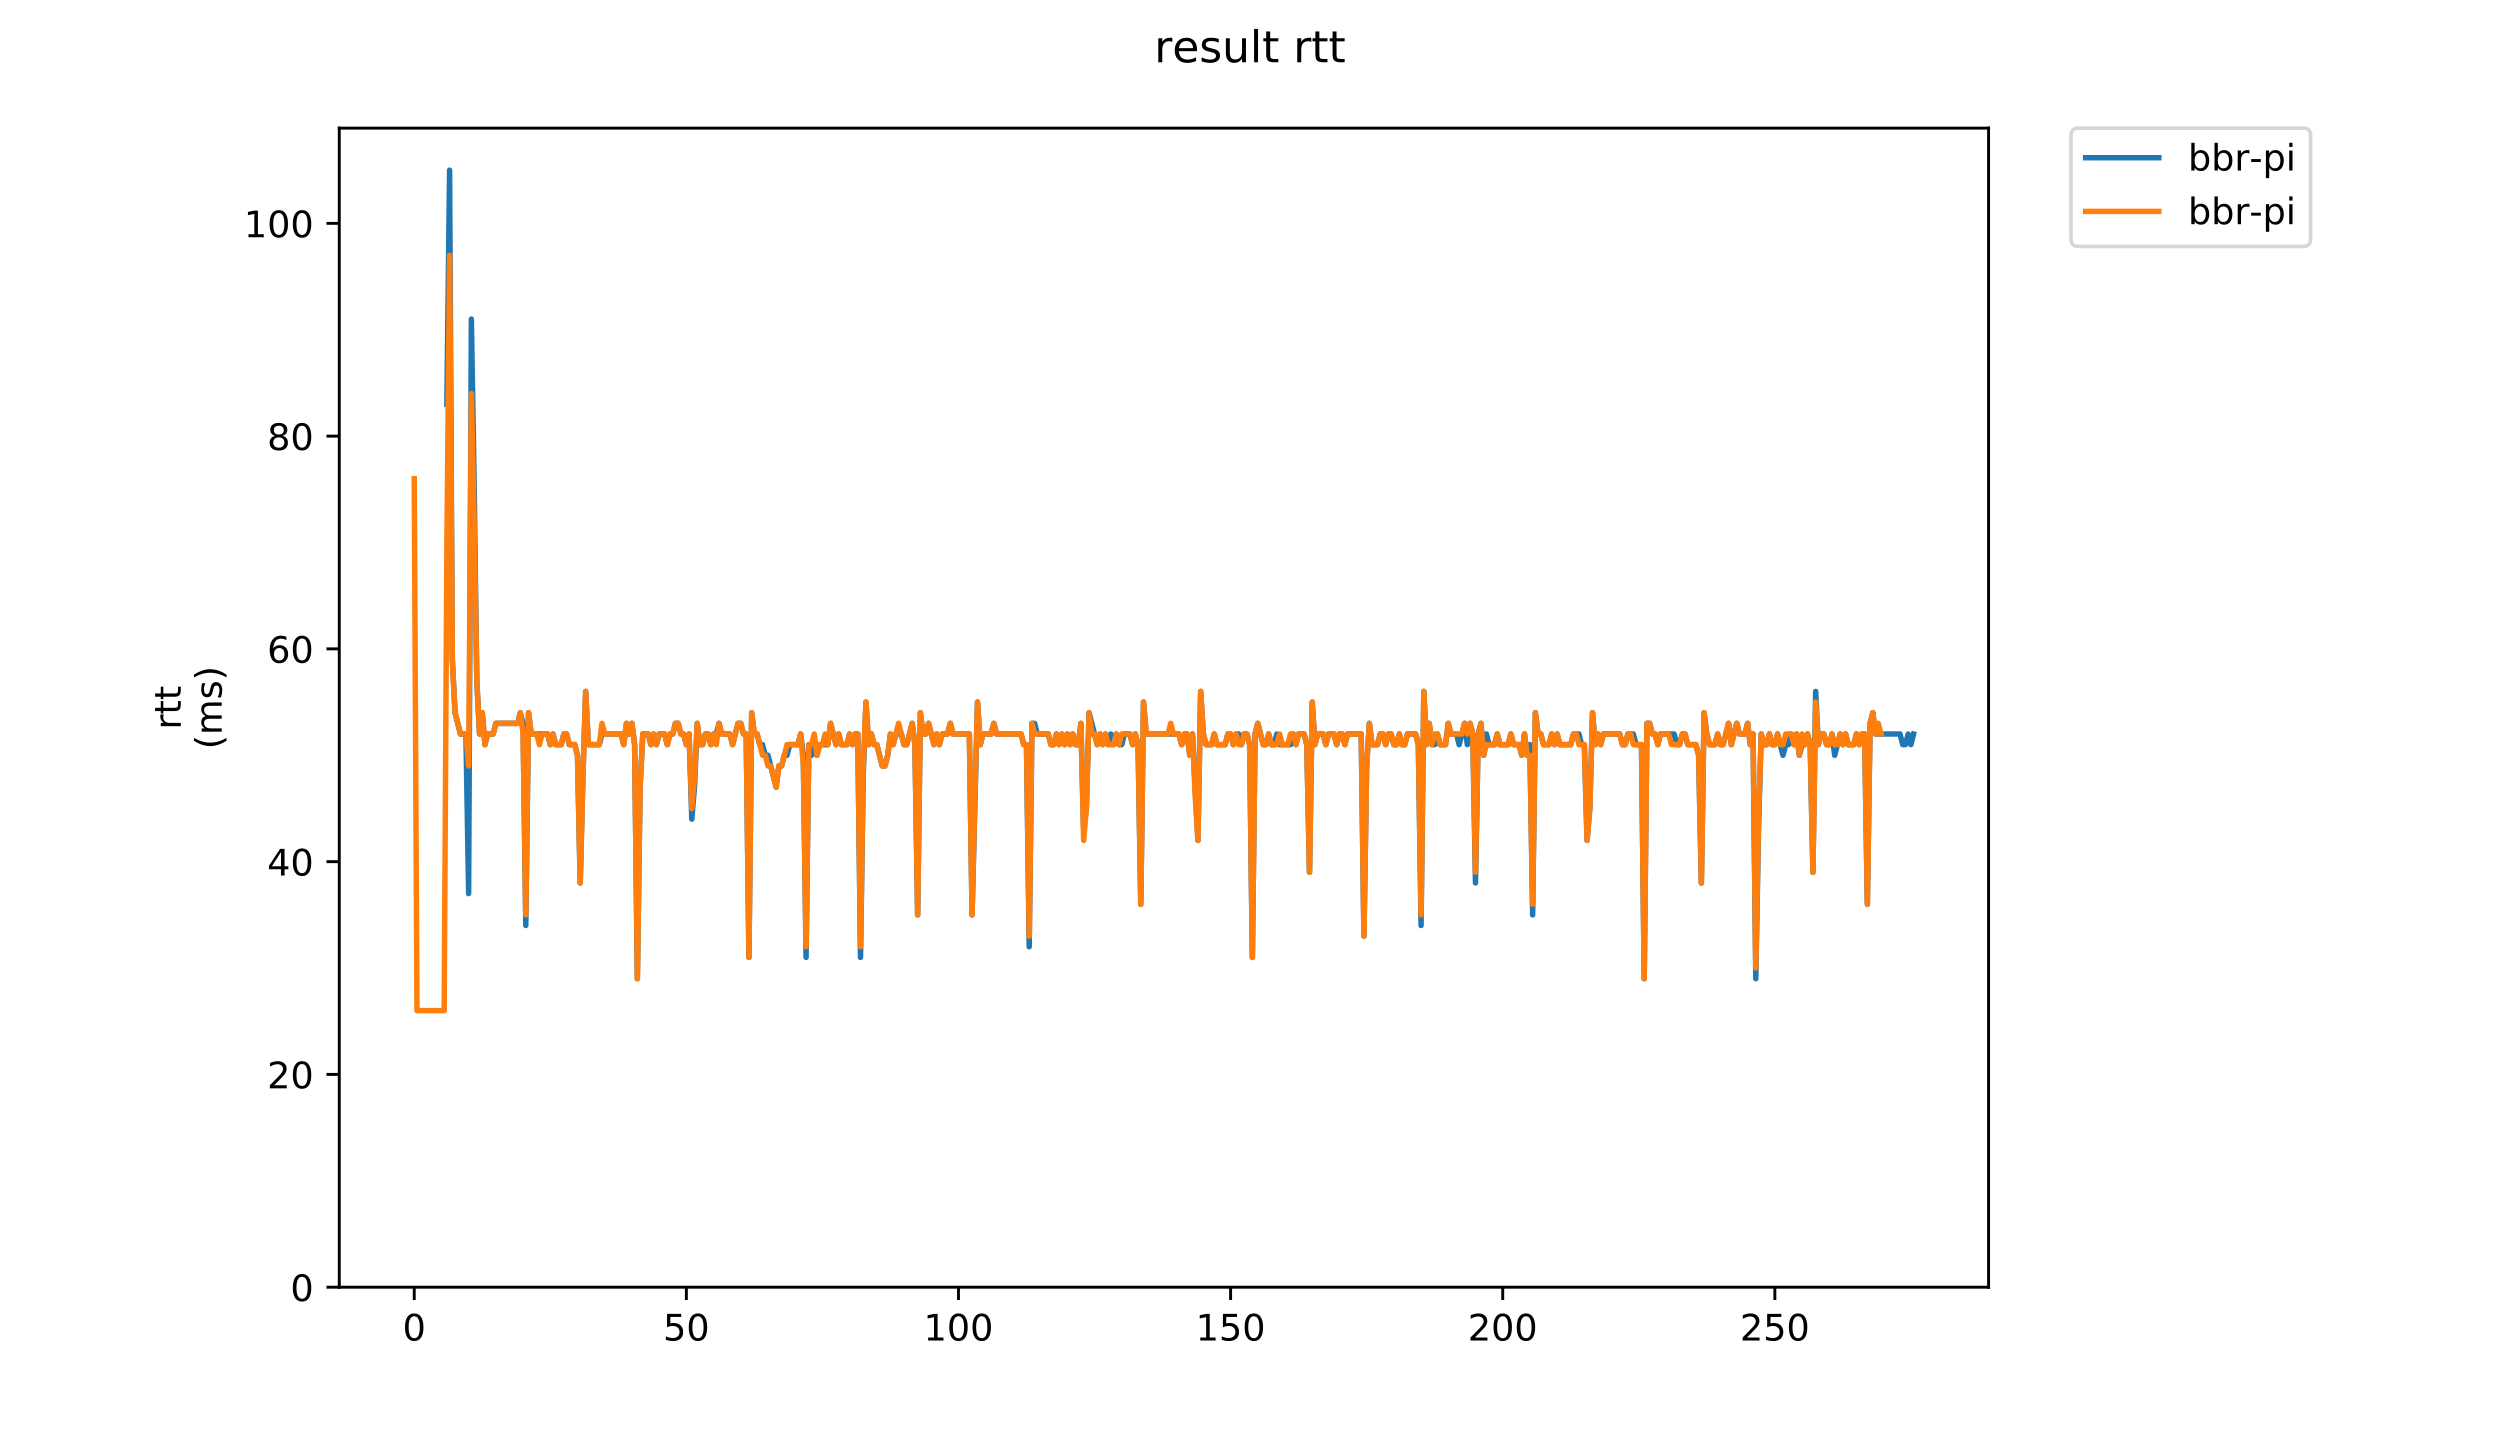 <?xml version="1.0" encoding="utf-8" standalone="no"?>
<!DOCTYPE svg PUBLIC "-//W3C//DTD SVG 1.1//EN"
  "http://www.w3.org/Graphics/SVG/1.1/DTD/svg11.dtd">
<!-- Created with matplotlib (https://matplotlib.org/) -->
<svg height="396pt" version="1.1" viewBox="0 0 684 396" width="684pt" xmlns="http://www.w3.org/2000/svg" xmlns:xlink="http://www.w3.org/1999/xlink">
 <defs>
  <style type="text/css">
*{stroke-linecap:butt;stroke-linejoin:round;}
  </style>
 </defs>
 <g id="figure_1">
  <g id="patch_1">
   <path d="M 0 396 
L 684 396 
L 684 0 
L 0 0 
z
" style="fill:#ffffff;"/>
  </g>
  <g id="axes_1">
   <g id="patch_2">
    <path d="M 92.824 352.174 
L 544.074 352.174 
L 544.074 35.062 
L 92.824 35.062 
z
" style="fill:#ffffff;"/>
   </g>
   <g id="matplotlib.axis_1">
    <g id="xtick_1">
     <g id="line2d_1">
      <defs>
       <path d="M 0 0 
L 0 3.5 
" id="m93b85d1c43" style="stroke:#000000;stroke-width:0.8;"/>
      </defs>
      <g>
       <use style="stroke:#000000;stroke-width:0.8;" x="113.334" xlink:href="#m93b85d1c43" y="352.174"/>
      </g>
     </g>
     <g id="text_1">
      <!-- 0 -->
      <defs>
       <path d="M 31.781 66.406 
Q 24.172 66.406 20.328 58.906 
Q 16.5 51.422 16.5 36.375 
Q 16.5 21.391 20.328 13.891 
Q 24.172 6.391 31.781 6.391 
Q 39.453 6.391 43.281 13.891 
Q 47.125 21.391 47.125 36.375 
Q 47.125 51.422 43.281 58.906 
Q 39.453 66.406 31.781 66.406 
z
M 31.781 74.219 
Q 44.047 74.219 50.516 64.516 
Q 56.984 54.828 56.984 36.375 
Q 56.984 17.969 50.516 8.266 
Q 44.047 -1.422 31.781 -1.422 
Q 19.531 -1.422 13.062 8.266 
Q 6.594 17.969 6.594 36.375 
Q 6.594 54.828 13.062 64.516 
Q 19.531 74.219 31.781 74.219 
z
" id="DejaVuSans-48"/>
      </defs>
      <g transform="translate(110.153 366.773)scale(0.1 -0.1)">
       <use xlink:href="#DejaVuSans-48"/>
      </g>
     </g>
    </g>
    <g id="xtick_2">
     <g id="line2d_2">
      <g>
       <use style="stroke:#000000;stroke-width:0.8;" x="187.787" xlink:href="#m93b85d1c43" y="352.174"/>
      </g>
     </g>
     <g id="text_2">
      <!-- 50 -->
      <defs>
       <path d="M 10.797 72.906 
L 49.516 72.906 
L 49.516 64.594 
L 19.828 64.594 
L 19.828 46.734 
Q 21.969 47.469 24.109 47.828 
Q 26.266 48.188 28.422 48.188 
Q 40.625 48.188 47.75 41.5 
Q 54.891 34.812 54.891 23.391 
Q 54.891 11.625 47.562 5.094 
Q 40.234 -1.422 26.906 -1.422 
Q 22.312 -1.422 17.547 -0.641 
Q 12.797 0.141 7.719 1.703 
L 7.719 11.625 
Q 12.109 9.234 16.797 8.062 
Q 21.484 6.891 26.703 6.891 
Q 35.156 6.891 40.078 11.328 
Q 45.016 15.766 45.016 23.391 
Q 45.016 31 40.078 35.438 
Q 35.156 39.891 26.703 39.891 
Q 22.75 39.891 18.812 39.016 
Q 14.891 38.141 10.797 36.281 
z
" id="DejaVuSans-53"/>
      </defs>
      <g transform="translate(181.424 366.773)scale(0.1 -0.1)">
       <use xlink:href="#DejaVuSans-53"/>
       <use x="63.623" xlink:href="#DejaVuSans-48"/>
      </g>
     </g>
    </g>
    <g id="xtick_3">
     <g id="line2d_3">
      <g>
       <use style="stroke:#000000;stroke-width:0.8;" x="262.239" xlink:href="#m93b85d1c43" y="352.174"/>
      </g>
     </g>
     <g id="text_3">
      <!-- 100 -->
      <defs>
       <path d="M 12.406 8.297 
L 28.516 8.297 
L 28.516 63.922 
L 10.984 60.406 
L 10.984 69.391 
L 28.422 72.906 
L 38.281 72.906 
L 38.281 8.297 
L 54.391 8.297 
L 54.391 0 
L 12.406 0 
z
" id="DejaVuSans-49"/>
      </defs>
      <g transform="translate(252.696 366.773)scale(0.1 -0.1)">
       <use xlink:href="#DejaVuSans-49"/>
       <use x="63.623" xlink:href="#DejaVuSans-48"/>
       <use x="127.246" xlink:href="#DejaVuSans-48"/>
      </g>
     </g>
    </g>
    <g id="xtick_4">
     <g id="line2d_4">
      <g>
       <use style="stroke:#000000;stroke-width:0.8;" x="336.692" xlink:href="#m93b85d1c43" y="352.174"/>
      </g>
     </g>
     <g id="text_4">
      <!-- 150 -->
      <g transform="translate(327.148 366.773)scale(0.1 -0.1)">
       <use xlink:href="#DejaVuSans-49"/>
       <use x="63.623" xlink:href="#DejaVuSans-53"/>
       <use x="127.246" xlink:href="#DejaVuSans-48"/>
      </g>
     </g>
    </g>
    <g id="xtick_5">
     <g id="line2d_5">
      <g>
       <use style="stroke:#000000;stroke-width:0.8;" x="411.145" xlink:href="#m93b85d1c43" y="352.174"/>
      </g>
     </g>
     <g id="text_5">
      <!-- 200 -->
      <defs>
       <path d="M 19.188 8.297 
L 53.609 8.297 
L 53.609 0 
L 7.328 0 
L 7.328 8.297 
Q 12.938 14.109 22.625 23.891 
Q 32.328 33.688 34.812 36.531 
Q 39.547 41.844 41.422 45.531 
Q 43.312 49.219 43.312 52.781 
Q 43.312 58.594 39.234 62.25 
Q 35.156 65.922 28.609 65.922 
Q 23.969 65.922 18.812 64.312 
Q 13.672 62.703 7.812 59.422 
L 7.812 69.391 
Q 13.766 71.781 18.938 73 
Q 24.125 74.219 28.422 74.219 
Q 39.75 74.219 46.484 68.547 
Q 53.219 62.891 53.219 53.422 
Q 53.219 48.922 51.531 44.891 
Q 49.859 40.875 45.406 35.406 
Q 44.188 33.984 37.641 27.219 
Q 31.109 20.453 19.188 8.297 
z
" id="DejaVuSans-50"/>
      </defs>
      <g transform="translate(401.601 366.773)scale(0.1 -0.1)">
       <use xlink:href="#DejaVuSans-50"/>
       <use x="63.623" xlink:href="#DejaVuSans-48"/>
       <use x="127.246" xlink:href="#DejaVuSans-48"/>
      </g>
     </g>
    </g>
    <g id="xtick_6">
     <g id="line2d_6">
      <g>
       <use style="stroke:#000000;stroke-width:0.8;" x="485.598" xlink:href="#m93b85d1c43" y="352.174"/>
      </g>
     </g>
     <g id="text_6">
      <!-- 250 -->
      <g transform="translate(476.054 366.773)scale(0.1 -0.1)">
       <use xlink:href="#DejaVuSans-50"/>
       <use x="63.623" xlink:href="#DejaVuSans-53"/>
       <use x="127.246" xlink:href="#DejaVuSans-48"/>
      </g>
     </g>
    </g>
   </g>
   <g id="matplotlib.axis_2">
    <g id="ytick_1">
     <g id="line2d_7">
      <defs>
       <path d="M 0 0 
L -3.5 0 
" id="m2d140cee20" style="stroke:#000000;stroke-width:0.8;"/>
      </defs>
      <g>
       <use style="stroke:#000000;stroke-width:0.8;" x="92.824" xlink:href="#m2d140cee20" y="352.174"/>
      </g>
     </g>
     <g id="text_7">
      <!-- 0 -->
      <g transform="translate(79.461 355.973)scale(0.1 -0.1)">
       <use xlink:href="#DejaVuSans-48"/>
      </g>
     </g>
    </g>
    <g id="ytick_2">
     <g id="line2d_8">
      <g>
       <use style="stroke:#000000;stroke-width:0.8;" x="92.824" xlink:href="#m2d140cee20" y="293.962"/>
      </g>
     </g>
     <g id="text_8">
      <!-- 20 -->
      <g transform="translate(73.099 297.761)scale(0.1 -0.1)">
       <use xlink:href="#DejaVuSans-50"/>
       <use x="63.623" xlink:href="#DejaVuSans-48"/>
      </g>
     </g>
    </g>
    <g id="ytick_3">
     <g id="line2d_9">
      <g>
       <use style="stroke:#000000;stroke-width:0.8;" x="92.824" xlink:href="#m2d140cee20" y="235.75"/>
      </g>
     </g>
     <g id="text_9">
      <!-- 40 -->
      <defs>
       <path d="M 37.797 64.312 
L 12.891 25.391 
L 37.797 25.391 
z
M 35.203 72.906 
L 47.609 72.906 
L 47.609 25.391 
L 58.016 25.391 
L 58.016 17.188 
L 47.609 17.188 
L 47.609 0 
L 37.797 0 
L 37.797 17.188 
L 4.891 17.188 
L 4.891 26.703 
z
" id="DejaVuSans-52"/>
      </defs>
      <g transform="translate(73.099 239.549)scale(0.1 -0.1)">
       <use xlink:href="#DejaVuSans-52"/>
       <use x="63.623" xlink:href="#DejaVuSans-48"/>
      </g>
     </g>
    </g>
    <g id="ytick_4">
     <g id="line2d_10">
      <g>
       <use style="stroke:#000000;stroke-width:0.8;" x="92.824" xlink:href="#m2d140cee20" y="177.537"/>
      </g>
     </g>
     <g id="text_10">
      <!-- 60 -->
      <defs>
       <path d="M 33.016 40.375 
Q 26.375 40.375 22.484 35.828 
Q 18.609 31.297 18.609 23.391 
Q 18.609 15.531 22.484 10.953 
Q 26.375 6.391 33.016 6.391 
Q 39.656 6.391 43.531 10.953 
Q 47.406 15.531 47.406 23.391 
Q 47.406 31.297 43.531 35.828 
Q 39.656 40.375 33.016 40.375 
z
M 52.594 71.297 
L 52.594 62.312 
Q 48.875 64.062 45.094 64.984 
Q 41.312 65.922 37.594 65.922 
Q 27.828 65.922 22.672 59.328 
Q 17.531 52.734 16.797 39.406 
Q 19.672 43.656 24.016 45.922 
Q 28.375 48.188 33.594 48.188 
Q 44.578 48.188 50.953 41.516 
Q 57.328 34.859 57.328 23.391 
Q 57.328 12.156 50.688 5.359 
Q 44.047 -1.422 33.016 -1.422 
Q 20.359 -1.422 13.672 8.266 
Q 6.984 17.969 6.984 36.375 
Q 6.984 53.656 15.188 63.938 
Q 23.391 74.219 37.203 74.219 
Q 40.922 74.219 44.703 73.484 
Q 48.484 72.75 52.594 71.297 
z
" id="DejaVuSans-54"/>
      </defs>
      <g transform="translate(73.099 181.336)scale(0.1 -0.1)">
       <use xlink:href="#DejaVuSans-54"/>
       <use x="63.623" xlink:href="#DejaVuSans-48"/>
      </g>
     </g>
    </g>
    <g id="ytick_5">
     <g id="line2d_11">
      <g>
       <use style="stroke:#000000;stroke-width:0.8;" x="92.824" xlink:href="#m2d140cee20" y="119.325"/>
      </g>
     </g>
     <g id="text_11">
      <!-- 80 -->
      <defs>
       <path d="M 31.781 34.625 
Q 24.75 34.625 20.719 30.859 
Q 16.703 27.094 16.703 20.516 
Q 16.703 13.922 20.719 10.156 
Q 24.75 6.391 31.781 6.391 
Q 38.812 6.391 42.859 10.172 
Q 46.922 13.969 46.922 20.516 
Q 46.922 27.094 42.891 30.859 
Q 38.875 34.625 31.781 34.625 
z
M 21.922 38.812 
Q 15.578 40.375 12.031 44.719 
Q 8.5 49.078 8.5 55.328 
Q 8.5 64.062 14.719 69.141 
Q 20.953 74.219 31.781 74.219 
Q 42.672 74.219 48.875 69.141 
Q 55.078 64.062 55.078 55.328 
Q 55.078 49.078 51.531 44.719 
Q 48 40.375 41.703 38.812 
Q 48.828 37.156 52.797 32.312 
Q 56.781 27.484 56.781 20.516 
Q 56.781 9.906 50.312 4.234 
Q 43.844 -1.422 31.781 -1.422 
Q 19.734 -1.422 13.25 4.234 
Q 6.781 9.906 6.781 20.516 
Q 6.781 27.484 10.781 32.312 
Q 14.797 37.156 21.922 38.812 
z
M 18.312 54.391 
Q 18.312 48.734 21.844 45.562 
Q 25.391 42.391 31.781 42.391 
Q 38.141 42.391 41.719 45.562 
Q 45.312 48.734 45.312 54.391 
Q 45.312 60.062 41.719 63.234 
Q 38.141 66.406 31.781 66.406 
Q 25.391 66.406 21.844 63.234 
Q 18.312 60.062 18.312 54.391 
z
" id="DejaVuSans-56"/>
      </defs>
      <g transform="translate(73.099 123.124)scale(0.1 -0.1)">
       <use xlink:href="#DejaVuSans-56"/>
       <use x="63.623" xlink:href="#DejaVuSans-48"/>
      </g>
     </g>
    </g>
    <g id="ytick_6">
     <g id="line2d_12">
      <g>
       <use style="stroke:#000000;stroke-width:0.8;" x="92.824" xlink:href="#m2d140cee20" y="61.113"/>
      </g>
     </g>
     <g id="text_12">
      <!-- 100 -->
      <g transform="translate(66.736 64.912)scale(0.1 -0.1)">
       <use xlink:href="#DejaVuSans-49"/>
       <use x="63.623" xlink:href="#DejaVuSans-48"/>
       <use x="127.246" xlink:href="#DejaVuSans-48"/>
      </g>
     </g>
    </g>
    <g id="text_13">
     <!-- rtt -->
     <defs>
      <path d="M 41.109 46.297 
Q 39.594 47.172 37.812 47.578 
Q 36.031 48 33.891 48 
Q 26.266 48 22.188 43.047 
Q 18.109 38.094 18.109 28.812 
L 18.109 0 
L 9.078 0 
L 9.078 54.688 
L 18.109 54.688 
L 18.109 46.188 
Q 20.953 51.172 25.484 53.578 
Q 30.031 56 36.531 56 
Q 37.453 56 38.578 55.875 
Q 39.703 55.766 41.062 55.516 
z
" id="DejaVuSans-114"/>
      <path d="M 18.312 70.219 
L 18.312 54.688 
L 36.812 54.688 
L 36.812 47.703 
L 18.312 47.703 
L 18.312 18.016 
Q 18.312 11.328 20.141 9.422 
Q 21.969 7.516 27.594 7.516 
L 36.812 7.516 
L 36.812 0 
L 27.594 0 
Q 17.188 0 13.234 3.875 
Q 9.281 7.766 9.281 18.016 
L 9.281 47.703 
L 2.688 47.703 
L 2.688 54.688 
L 9.281 54.688 
L 9.281 70.219 
z
" id="DejaVuSans-116"/>
     </defs>
     <g transform="translate(49.459 199.594)rotate(-90)scale(0.1 -0.1)">
      <use xlink:href="#DejaVuSans-114"/>
      <use x="41.113" xlink:href="#DejaVuSans-116"/>
      <use x="80.322" xlink:href="#DejaVuSans-116"/>
     </g>
     <!-- (ms) -->
     <defs>
      <path d="M 31 75.875 
Q 24.469 64.656 21.281 53.656 
Q 18.109 42.672 18.109 31.391 
Q 18.109 20.125 21.312 9.062 
Q 24.516 -2 31 -13.188 
L 23.188 -13.188 
Q 15.875 -1.703 12.234 9.375 
Q 8.594 20.453 8.594 31.391 
Q 8.594 42.281 12.203 53.312 
Q 15.828 64.359 23.188 75.875 
z
" id="DejaVuSans-40"/>
      <path d="M 52 44.188 
Q 55.375 50.25 60.062 53.125 
Q 64.75 56 71.094 56 
Q 79.641 56 84.281 50.016 
Q 88.922 44.047 88.922 33.016 
L 88.922 0 
L 79.891 0 
L 79.891 32.719 
Q 79.891 40.578 77.094 44.375 
Q 74.312 48.188 68.609 48.188 
Q 61.625 48.188 57.562 43.547 
Q 53.516 38.922 53.516 30.906 
L 53.516 0 
L 44.484 0 
L 44.484 32.719 
Q 44.484 40.625 41.703 44.406 
Q 38.922 48.188 33.109 48.188 
Q 26.219 48.188 22.156 43.531 
Q 18.109 38.875 18.109 30.906 
L 18.109 0 
L 9.078 0 
L 9.078 54.688 
L 18.109 54.688 
L 18.109 46.188 
Q 21.188 51.219 25.484 53.609 
Q 29.781 56 35.688 56 
Q 41.656 56 45.828 52.969 
Q 50 49.953 52 44.188 
z
" id="DejaVuSans-109"/>
      <path d="M 44.281 53.078 
L 44.281 44.578 
Q 40.484 46.531 36.375 47.5 
Q 32.281 48.484 27.875 48.484 
Q 21.188 48.484 17.844 46.438 
Q 14.5 44.391 14.5 40.281 
Q 14.5 37.156 16.891 35.375 
Q 19.281 33.594 26.516 31.984 
L 29.594 31.297 
Q 39.156 29.25 43.188 25.516 
Q 47.219 21.781 47.219 15.094 
Q 47.219 7.469 41.188 3.016 
Q 35.156 -1.422 24.609 -1.422 
Q 20.219 -1.422 15.453 -0.562 
Q 10.688 0.297 5.422 2 
L 5.422 11.281 
Q 10.406 8.688 15.234 7.391 
Q 20.062 6.109 24.812 6.109 
Q 31.156 6.109 34.562 8.281 
Q 37.984 10.453 37.984 14.406 
Q 37.984 18.062 35.516 20.016 
Q 33.062 21.969 24.703 23.781 
L 21.578 24.516 
Q 13.234 26.266 9.516 29.906 
Q 5.812 33.547 5.812 39.891 
Q 5.812 47.609 11.281 51.797 
Q 16.75 56 26.812 56 
Q 31.781 56 36.172 55.266 
Q 40.578 54.547 44.281 53.078 
z
" id="DejaVuSans-115"/>
      <path d="M 8.016 75.875 
L 15.828 75.875 
Q 23.141 64.359 26.781 53.312 
Q 30.422 42.281 30.422 31.391 
Q 30.422 20.453 26.781 9.375 
Q 23.141 -1.703 15.828 -13.188 
L 8.016 -13.188 
Q 14.5 -2 17.703 9.062 
Q 20.906 20.125 20.906 31.391 
Q 20.906 42.672 17.703 53.656 
Q 14.5 64.656 8.016 75.875 
z
" id="DejaVuSans-41"/>
     </defs>
     <g transform="translate(60.657 204.995)rotate(-90)scale(0.1 -0.1)">
      <use xlink:href="#DejaVuSans-40"/>
      <use x="39.014" xlink:href="#DejaVuSans-109"/>
      <use x="136.426" xlink:href="#DejaVuSans-115"/>
      <use x="188.525" xlink:href="#DejaVuSans-41"/>
     </g>
    </g>
   </g>
   <g id="line2d_13">
    <path clip-path="url(#p47244b63f8)" d="M 122.262 110.593 
L 123.007 46.559 
L 123.751 180.448 
L 124.496 195.001 
L 125.985 200.822 
L 127.474 200.822 
L 128.218 244.481 
L 128.963 87.308 
L 129.707 130.967 
L 130.452 186.269 
L 131.196 200.822 
L 131.941 195.001 
L 132.686 203.733 
L 133.43 200.822 
L 134.919 200.822 
L 135.664 197.911 
L 141.62 197.911 
L 142.364 195.001 
L 143.109 197.911 
L 143.853 253.213 
L 144.598 195.001 
L 145.343 200.822 
L 149.81 200.822 
L 150.554 203.733 
L 151.299 200.822 
L 152.043 203.733 
L 153.532 203.733 
L 154.277 200.822 
L 155.021 200.822 
L 155.766 203.733 
L 157.255 203.733 
L 157.999 206.643 
L 158.744 241.571 
L 159.489 212.465 
L 160.233 189.18 
L 160.978 203.733 
L 163.956 203.733 
L 164.7 200.822 
L 169.912 200.822 
L 170.656 203.733 
L 171.401 197.911 
L 172.146 200.822 
L 172.89 197.911 
L 173.635 203.733 
L 174.379 267.766 
L 175.124 215.375 
L 175.868 200.822 
L 177.357 200.822 
L 178.102 203.733 
L 178.846 200.822 
L 179.591 203.733 
L 180.335 200.822 
L 181.824 200.822 
L 182.569 203.733 
L 183.313 200.822 
L 184.058 200.822 
L 184.802 197.911 
L 185.547 197.911 
L 186.292 200.822 
L 187.036 200.822 
L 187.781 203.733 
L 188.525 200.822 
L 189.27 224.107 
L 190.014 215.375 
L 190.759 197.911 
L 191.503 203.733 
L 192.248 203.733 
L 192.992 200.822 
L 193.737 200.822 
L 194.481 203.733 
L 195.226 200.822 
L 195.97 200.822 
L 196.715 197.911 
L 197.459 200.822 
L 199.693 200.822 
L 200.438 203.733 
L 201.927 197.911 
L 202.671 197.911 
L 203.416 200.822 
L 204.16 200.822 
L 204.905 261.945 
L 205.649 195.001 
L 206.394 200.822 
L 207.138 200.822 
L 207.883 203.733 
L 208.627 203.733 
L 209.372 206.643 
L 210.116 206.643 
L 212.35 215.375 
L 213.095 209.554 
L 213.839 209.554 
L 214.584 206.643 
L 215.328 206.643 
L 216.073 203.733 
L 218.306 203.733 
L 219.051 200.822 
L 219.795 206.643 
L 220.54 261.945 
L 221.284 203.733 
L 222.029 206.643 
L 222.773 203.733 
L 223.518 206.643 
L 224.262 203.733 
L 226.496 203.733 
L 227.241 197.911 
L 228.73 203.733 
L 229.474 200.822 
L 230.219 203.733 
L 231.708 203.733 
L 232.452 200.822 
L 233.197 203.733 
L 233.941 200.822 
L 234.686 200.822 
L 235.43 261.945 
L 236.175 212.465 
L 236.919 192.09 
L 237.664 203.733 
L 238.408 200.822 
L 239.153 203.733 
L 239.898 203.733 
L 241.387 209.554 
L 242.131 209.554 
L 242.876 206.643 
L 243.62 200.822 
L 244.365 203.733 
L 245.109 200.822 
L 246.598 200.822 
L 247.343 203.733 
L 248.087 203.733 
L 249.576 197.911 
L 250.321 203.733 
L 251.065 250.303 
L 251.81 195.001 
L 252.554 200.822 
L 253.299 200.822 
L 254.044 197.911 
L 255.533 203.733 
L 256.277 200.822 
L 257.022 203.733 
L 257.766 200.822 
L 259.255 200.822 
L 260 197.911 
L 260.744 200.822 
L 265.211 200.822 
L 265.956 250.303 
L 267.445 192.09 
L 268.19 203.733 
L 268.934 200.822 
L 271.168 200.822 
L 271.912 197.911 
L 272.657 200.822 
L 279.357 200.822 
L 280.102 203.733 
L 280.847 203.733 
L 281.591 259.034 
L 282.336 197.911 
L 283.08 197.911 
L 283.825 200.822 
L 286.803 200.822 
L 287.547 203.733 
L 288.292 203.733 
L 289.036 200.822 
L 289.781 203.733 
L 290.525 200.822 
L 291.27 203.733 
L 292.014 200.822 
L 292.759 203.733 
L 293.504 200.822 
L 294.248 203.733 
L 294.993 203.733 
L 295.737 197.911 
L 296.482 227.018 
L 297.226 221.196 
L 297.971 195.001 
L 300.204 203.733 
L 300.949 200.822 
L 301.693 203.733 
L 302.438 200.822 
L 303.182 203.733 
L 303.927 200.822 
L 304.671 203.733 
L 305.416 200.822 
L 306.16 203.733 
L 306.905 203.733 
L 307.65 200.822 
L 309.139 200.822 
L 309.883 203.733 
L 310.628 200.822 
L 311.372 203.733 
L 312.117 247.392 
L 312.861 192.09 
L 313.606 200.822 
L 322.54 200.822 
L 323.285 203.733 
L 324.029 200.822 
L 324.774 200.822 
L 325.518 206.643 
L 326.263 200.822 
L 327.752 229.928 
L 328.496 189.18 
L 329.241 200.822 
L 329.985 203.733 
L 331.474 203.733 
L 332.219 200.822 
L 332.963 203.733 
L 335.197 203.733 
L 335.942 200.822 
L 336.686 200.822 
L 337.431 203.733 
L 338.175 200.822 
L 338.92 200.822 
L 339.664 203.733 
L 340.409 200.822 
L 341.153 200.822 
L 341.898 203.733 
L 342.642 261.945 
L 343.387 200.822 
L 344.131 197.911 
L 345.62 203.733 
L 346.365 203.733 
L 347.109 200.822 
L 347.854 203.733 
L 348.599 203.733 
L 349.343 200.822 
L 350.088 203.733 
L 353.066 203.733 
L 353.81 200.822 
L 354.555 203.733 
L 355.299 200.822 
L 356.788 200.822 
L 357.533 203.733 
L 358.277 238.66 
L 359.022 192.09 
L 359.766 203.733 
L 360.511 200.822 
L 362 200.822 
L 362.745 203.733 
L 363.489 200.822 
L 364.978 200.822 
L 365.723 203.733 
L 366.467 200.822 
L 367.212 200.822 
L 367.956 203.733 
L 368.701 200.822 
L 372.423 200.822 
L 373.168 256.124 
L 373.912 209.554 
L 374.657 197.911 
L 375.402 203.733 
L 376.891 203.733 
L 377.635 200.822 
L 378.38 200.822 
L 379.124 203.733 
L 379.869 200.822 
L 380.613 200.822 
L 381.358 203.733 
L 382.102 203.733 
L 382.847 200.822 
L 383.591 203.733 
L 384.336 203.733 
L 385.08 200.822 
L 387.314 200.822 
L 388.059 203.733 
L 388.803 253.213 
L 389.548 189.18 
L 390.292 203.733 
L 391.037 197.911 
L 391.781 203.733 
L 392.526 203.733 
L 393.27 200.822 
L 394.015 203.733 
L 395.504 203.733 
L 396.248 197.911 
L 396.993 200.822 
L 398.482 200.822 
L 399.226 203.733 
L 400.715 197.911 
L 401.46 203.733 
L 402.205 197.911 
L 402.949 200.822 
L 403.694 241.571 
L 404.438 200.822 
L 405.183 197.911 
L 405.927 206.643 
L 406.672 200.822 
L 407.416 203.733 
L 408.905 203.733 
L 409.65 200.822 
L 410.394 203.733 
L 412.628 203.733 
L 413.372 200.822 
L 414.117 203.733 
L 415.606 203.733 
L 416.351 206.643 
L 417.095 200.822 
L 417.84 206.643 
L 418.584 203.733 
L 419.329 250.303 
L 420.073 195.001 
L 420.818 200.822 
L 421.562 200.822 
L 422.307 203.733 
L 423.796 203.733 
L 424.54 200.822 
L 425.285 203.733 
L 426.029 200.822 
L 426.774 203.733 
L 429.752 203.733 
L 430.497 200.822 
L 431.986 200.822 
L 432.73 203.733 
L 433.475 203.733 
L 434.219 229.928 
L 434.964 221.196 
L 435.708 195.001 
L 436.453 203.733 
L 437.197 200.822 
L 437.942 203.733 
L 438.686 200.822 
L 443.154 200.822 
L 443.898 203.733 
L 444.643 203.733 
L 445.387 200.822 
L 446.876 200.822 
L 447.621 203.733 
L 449.11 203.733 
L 449.854 267.766 
L 450.599 197.911 
L 451.343 197.911 
L 452.088 200.822 
L 452.832 200.822 
L 453.577 203.733 
L 454.321 200.822 
L 458.044 200.822 
L 458.789 203.733 
L 459.533 203.733 
L 460.278 200.822 
L 461.022 200.822 
L 461.767 203.733 
L 464 203.733 
L 464.745 206.643 
L 465.489 241.571 
L 466.234 195.001 
L 466.978 200.822 
L 467.723 203.733 
L 469.212 203.733 
L 469.957 200.822 
L 470.701 203.733 
L 471.446 203.733 
L 472.935 197.911 
L 473.679 203.733 
L 475.168 197.911 
L 475.913 200.822 
L 477.402 200.822 
L 478.146 197.911 
L 478.891 203.733 
L 479.635 200.822 
L 480.38 267.766 
L 481.124 227.018 
L 481.869 200.822 
L 482.614 203.733 
L 483.358 203.733 
L 484.103 200.822 
L 484.847 203.733 
L 485.592 203.733 
L 486.336 200.822 
L 487.825 206.643 
L 488.57 203.733 
L 489.314 203.733 
L 490.059 200.822 
L 490.803 203.733 
L 491.548 200.822 
L 492.292 206.643 
L 493.037 203.733 
L 493.781 203.733 
L 494.526 200.822 
L 495.27 203.733 
L 496.015 238.66 
L 496.76 189.18 
L 497.504 203.733 
L 498.249 200.822 
L 498.993 200.822 
L 499.738 203.733 
L 500.482 203.733 
L 501.227 200.822 
L 501.971 206.643 
L 503.46 200.822 
L 504.205 203.733 
L 504.949 200.822 
L 505.694 203.733 
L 507.183 203.733 
L 507.927 200.822 
L 508.672 203.733 
L 509.417 200.822 
L 510.161 200.822 
L 510.906 247.392 
L 511.65 197.911 
L 512.395 195.001 
L 513.139 200.822 
L 519.84 200.822 
L 520.584 203.733 
L 521.329 203.733 
L 522.073 200.822 
L 522.818 203.733 
L 523.563 200.822 
L 523.563 200.822 
" style="fill:none;stroke:#1f77b4;stroke-linecap:square;stroke-width:1.5;"/>
   </g>
   <g id="line2d_14">
    <path clip-path="url(#p47244b63f8)" d="M 113.335 130.967 
L 114.08 276.498 
L 121.525 276.498 
L 122.27 148.431 
L 123.014 69.844 
L 123.759 180.448 
L 124.503 195.001 
L 125.992 200.822 
L 127.481 200.822 
L 128.226 209.554 
L 128.97 107.682 
L 129.715 142.61 
L 130.459 186.269 
L 131.204 200.822 
L 131.948 195.001 
L 132.693 203.733 
L 133.438 200.822 
L 134.927 200.822 
L 135.671 197.911 
L 141.627 197.911 
L 142.372 195.001 
L 143.116 200.822 
L 143.861 250.303 
L 144.605 195.001 
L 145.35 200.822 
L 146.839 200.822 
L 147.584 203.733 
L 148.328 200.822 
L 149.817 200.822 
L 150.562 203.733 
L 151.306 200.822 
L 152.051 203.733 
L 153.54 203.733 
L 154.284 200.822 
L 155.029 200.822 
L 155.773 203.733 
L 157.262 203.733 
L 158.007 206.643 
L 158.751 241.571 
L 159.496 212.465 
L 160.241 189.18 
L 160.985 203.733 
L 163.963 203.733 
L 164.708 197.911 
L 165.452 200.822 
L 169.919 200.822 
L 170.664 203.733 
L 171.408 197.911 
L 172.153 200.822 
L 172.897 197.911 
L 173.642 203.733 
L 174.387 267.766 
L 175.131 215.375 
L 175.876 200.822 
L 177.365 200.822 
L 178.109 203.733 
L 178.854 200.822 
L 179.598 203.733 
L 180.343 200.822 
L 181.832 200.822 
L 182.576 203.733 
L 183.321 200.822 
L 184.065 200.822 
L 184.81 197.911 
L 185.554 197.911 
L 186.299 200.822 
L 187.044 200.822 
L 187.788 203.733 
L 188.533 200.822 
L 189.277 221.196 
L 190.022 212.465 
L 190.766 197.911 
L 191.511 203.733 
L 192.255 203.733 
L 193 200.822 
L 193.744 200.822 
L 194.489 203.733 
L 195.233 200.822 
L 195.978 203.733 
L 196.722 197.911 
L 197.467 200.822 
L 199.7 200.822 
L 200.445 203.733 
L 201.934 197.911 
L 202.679 197.911 
L 203.423 200.822 
L 204.168 200.822 
L 204.912 261.945 
L 205.657 195.001 
L 206.401 200.822 
L 207.146 200.822 
L 208.635 206.643 
L 209.379 206.643 
L 210.124 209.554 
L 210.868 209.554 
L 212.357 215.375 
L 213.102 209.554 
L 213.846 209.554 
L 215.336 203.733 
L 218.314 203.733 
L 219.058 200.822 
L 219.803 209.554 
L 220.547 259.034 
L 221.292 203.733 
L 222.036 203.733 
L 222.781 200.822 
L 223.525 206.643 
L 224.27 203.733 
L 225.014 203.733 
L 225.759 200.822 
L 226.503 203.733 
L 227.248 197.911 
L 228.737 203.733 
L 229.482 200.822 
L 230.226 203.733 
L 231.715 203.733 
L 232.46 200.822 
L 233.204 203.733 
L 233.949 200.822 
L 234.693 200.822 
L 235.438 259.034 
L 236.182 209.554 
L 236.927 192.09 
L 237.671 203.733 
L 238.416 200.822 
L 239.16 203.733 
L 239.905 203.733 
L 241.394 209.554 
L 242.139 209.554 
L 242.883 206.643 
L 243.628 200.822 
L 244.372 203.733 
L 245.861 197.911 
L 247.35 203.733 
L 248.095 203.733 
L 249.584 197.911 
L 250.328 203.733 
L 251.073 250.303 
L 251.817 195.001 
L 252.562 200.822 
L 253.306 200.822 
L 254.051 197.911 
L 255.54 203.733 
L 256.285 200.822 
L 257.029 203.733 
L 257.774 200.822 
L 259.263 200.822 
L 260.007 197.911 
L 260.752 200.822 
L 265.219 200.822 
L 265.963 250.303 
L 266.708 218.286 
L 267.452 192.09 
L 268.197 203.733 
L 268.942 200.822 
L 271.175 200.822 
L 271.92 197.911 
L 272.664 200.822 
L 279.365 200.822 
L 280.109 203.733 
L 280.854 203.733 
L 281.599 256.124 
L 282.343 197.911 
L 283.088 200.822 
L 286.81 200.822 
L 287.555 203.733 
L 288.299 203.733 
L 289.044 200.822 
L 289.788 203.733 
L 290.533 200.822 
L 291.277 203.733 
L 292.022 200.822 
L 292.766 203.733 
L 293.511 200.822 
L 294.255 203.733 
L 295 203.733 
L 295.745 197.911 
L 296.489 229.928 
L 297.234 221.196 
L 297.978 195.001 
L 298.723 200.822 
L 299.467 200.822 
L 300.212 203.733 
L 300.956 200.822 
L 301.701 203.733 
L 302.445 200.822 
L 303.19 203.733 
L 304.679 203.733 
L 305.423 200.822 
L 306.168 203.733 
L 306.912 200.822 
L 309.146 200.822 
L 309.891 203.733 
L 310.635 200.822 
L 311.38 203.733 
L 312.124 247.392 
L 312.869 192.09 
L 313.613 200.822 
L 319.569 200.822 
L 320.314 197.911 
L 321.058 200.822 
L 322.548 200.822 
L 323.292 203.733 
L 324.037 200.822 
L 324.781 200.822 
L 325.526 206.643 
L 326.27 200.822 
L 327.015 218.286 
L 327.759 229.928 
L 328.504 189.18 
L 329.248 200.822 
L 329.993 203.733 
L 331.482 203.733 
L 332.226 200.822 
L 332.971 203.733 
L 335.204 203.733 
L 335.949 200.822 
L 336.694 200.822 
L 337.438 203.733 
L 338.183 200.822 
L 338.927 203.733 
L 339.672 203.733 
L 340.416 200.822 
L 341.161 200.822 
L 341.905 203.733 
L 342.65 261.945 
L 343.394 200.822 
L 344.139 197.911 
L 345.628 203.733 
L 346.372 203.733 
L 347.117 200.822 
L 347.861 203.733 
L 349.351 203.733 
L 350.095 200.822 
L 350.84 203.733 
L 352.329 203.733 
L 353.073 200.822 
L 353.818 200.822 
L 354.562 203.733 
L 355.307 200.822 
L 356.796 200.822 
L 357.54 203.733 
L 358.285 238.66 
L 359.029 192.09 
L 359.774 203.733 
L 360.518 200.822 
L 362.007 200.822 
L 362.752 203.733 
L 363.497 200.822 
L 364.986 200.822 
L 365.73 203.733 
L 366.475 200.822 
L 367.219 200.822 
L 367.964 203.733 
L 368.708 200.822 
L 372.431 200.822 
L 373.175 256.124 
L 373.92 209.554 
L 374.664 197.911 
L 375.409 203.733 
L 376.898 203.733 
L 377.643 200.822 
L 378.387 200.822 
L 379.132 203.733 
L 379.876 200.822 
L 380.621 200.822 
L 381.365 203.733 
L 382.11 203.733 
L 382.854 200.822 
L 383.599 203.733 
L 384.343 203.733 
L 385.088 200.822 
L 387.321 200.822 
L 388.066 203.733 
L 388.81 250.303 
L 389.555 189.18 
L 390.3 203.733 
L 391.044 197.911 
L 391.789 203.733 
L 392.533 200.822 
L 393.278 200.822 
L 394.022 203.733 
L 395.511 203.733 
L 396.256 197.911 
L 397 200.822 
L 399.978 200.822 
L 400.723 197.911 
L 401.467 200.822 
L 402.212 197.911 
L 402.957 200.822 
L 403.701 238.66 
L 404.446 200.822 
L 405.19 197.911 
L 405.935 206.643 
L 406.679 203.733 
L 408.913 203.733 
L 409.657 200.822 
L 410.402 203.733 
L 412.635 203.733 
L 413.38 200.822 
L 414.124 203.733 
L 415.613 203.733 
L 416.358 206.643 
L 417.103 200.822 
L 417.847 206.643 
L 418.592 206.643 
L 419.336 247.392 
L 420.081 195.001 
L 420.825 200.822 
L 421.57 200.822 
L 422.314 203.733 
L 423.803 203.733 
L 424.548 200.822 
L 425.292 203.733 
L 426.037 200.822 
L 426.781 203.733 
L 429.76 203.733 
L 430.504 200.822 
L 431.249 200.822 
L 431.993 203.733 
L 433.482 203.733 
L 434.227 229.928 
L 434.971 221.196 
L 435.716 195.001 
L 436.46 203.733 
L 437.205 200.822 
L 437.949 203.733 
L 438.694 200.822 
L 443.161 200.822 
L 443.906 203.733 
L 444.65 203.733 
L 445.395 200.822 
L 446.139 200.822 
L 446.884 203.733 
L 449.117 203.733 
L 449.862 267.766 
L 450.606 197.911 
L 451.351 197.911 
L 452.095 200.822 
L 452.84 200.822 
L 453.584 203.733 
L 454.329 200.822 
L 456.563 200.822 
L 457.307 203.733 
L 459.541 203.733 
L 460.285 200.822 
L 461.03 200.822 
L 461.774 203.733 
L 464.008 203.733 
L 464.752 206.643 
L 465.497 241.571 
L 466.241 195.001 
L 466.986 200.822 
L 467.73 203.733 
L 469.219 203.733 
L 469.964 200.822 
L 470.709 203.733 
L 471.453 203.733 
L 472.942 197.911 
L 473.687 203.733 
L 475.176 197.911 
L 475.92 200.822 
L 477.409 200.822 
L 478.154 197.911 
L 478.898 203.733 
L 479.643 200.822 
L 480.387 264.856 
L 481.132 224.107 
L 481.876 200.822 
L 482.621 203.733 
L 483.365 203.733 
L 484.11 200.822 
L 484.855 203.733 
L 485.599 203.733 
L 486.344 200.822 
L 487.088 203.733 
L 487.833 203.733 
L 488.577 200.822 
L 490.066 200.822 
L 490.811 203.733 
L 491.555 200.822 
L 492.3 206.643 
L 493.044 200.822 
L 493.789 203.733 
L 494.533 200.822 
L 495.278 203.733 
L 496.022 238.66 
L 496.767 192.09 
L 497.512 203.733 
L 498.256 200.822 
L 499.001 200.822 
L 499.745 203.733 
L 500.49 203.733 
L 501.234 200.822 
L 501.979 203.733 
L 502.723 203.733 
L 503.468 200.822 
L 504.212 203.733 
L 504.957 200.822 
L 505.701 203.733 
L 507.19 203.733 
L 507.935 200.822 
L 508.679 203.733 
L 509.424 200.822 
L 510.168 200.822 
L 510.913 247.392 
L 511.658 197.911 
L 512.402 195.001 
L 513.147 200.822 
L 513.891 197.911 
L 514.636 200.822 
L 514.636 200.822 
" style="fill:none;stroke:#ff7f0e;stroke-linecap:square;stroke-width:1.5;"/>
   </g>
   <g id="patch_3">
    <path d="M 92.824 352.174 
L 92.824 35.062 
" style="fill:none;stroke:#000000;stroke-linecap:square;stroke-linejoin:miter;stroke-width:0.8;"/>
   </g>
   <g id="patch_4">
    <path d="M 544.074 352.174 
L 544.074 35.062 
" style="fill:none;stroke:#000000;stroke-linecap:square;stroke-linejoin:miter;stroke-width:0.8;"/>
   </g>
   <g id="patch_5">
    <path d="M 92.824 352.174 
L 544.074 352.174 
" style="fill:none;stroke:#000000;stroke-linecap:square;stroke-linejoin:miter;stroke-width:0.8;"/>
   </g>
   <g id="patch_6">
    <path d="M 92.824 35.062 
L 544.074 35.062 
" style="fill:none;stroke:#000000;stroke-linecap:square;stroke-linejoin:miter;stroke-width:0.8;"/>
   </g>
   <g id="legend_1">
    <g id="patch_7">
     <path d="M 568.636 67.419 
L 630.169 67.419 
Q 632.169 67.419 632.169 65.419 
L 632.169 37.062 
Q 632.169 35.062 630.169 35.062 
L 568.636 35.062 
Q 566.636 35.062 566.636 37.062 
L 566.636 65.419 
Q 566.636 67.419 568.636 67.419 
z
" style="fill:#ffffff;opacity:0.8;stroke:#cccccc;stroke-linejoin:miter;"/>
    </g>
    <g id="line2d_15">
     <path d="M 570.636 43.161 
L 590.636 43.161 
" style="fill:none;stroke:#1f77b4;stroke-linecap:square;stroke-width:1.5;"/>
    </g>
    <g id="line2d_16"/>
    <g id="text_14">
     <!-- bbr-pi -->
     <defs>
      <path d="M 48.688 27.297 
Q 48.688 37.203 44.609 42.844 
Q 40.531 48.484 33.406 48.484 
Q 26.266 48.484 22.188 42.844 
Q 18.109 37.203 18.109 27.297 
Q 18.109 17.391 22.188 11.75 
Q 26.266 6.109 33.406 6.109 
Q 40.531 6.109 44.609 11.75 
Q 48.688 17.391 48.688 27.297 
z
M 18.109 46.391 
Q 20.953 51.266 25.266 53.625 
Q 29.594 56 35.594 56 
Q 45.562 56 51.781 48.094 
Q 58.016 40.188 58.016 27.297 
Q 58.016 14.406 51.781 6.484 
Q 45.562 -1.422 35.594 -1.422 
Q 29.594 -1.422 25.266 0.953 
Q 20.953 3.328 18.109 8.203 
L 18.109 0 
L 9.078 0 
L 9.078 75.984 
L 18.109 75.984 
z
" id="DejaVuSans-98"/>
      <path d="M 4.891 31.391 
L 31.203 31.391 
L 31.203 23.391 
L 4.891 23.391 
z
" id="DejaVuSans-45"/>
      <path d="M 18.109 8.203 
L 18.109 -20.797 
L 9.078 -20.797 
L 9.078 54.688 
L 18.109 54.688 
L 18.109 46.391 
Q 20.953 51.266 25.266 53.625 
Q 29.594 56 35.594 56 
Q 45.562 56 51.781 48.094 
Q 58.016 40.188 58.016 27.297 
Q 58.016 14.406 51.781 6.484 
Q 45.562 -1.422 35.594 -1.422 
Q 29.594 -1.422 25.266 0.953 
Q 20.953 3.328 18.109 8.203 
z
M 48.688 27.297 
Q 48.688 37.203 44.609 42.844 
Q 40.531 48.484 33.406 48.484 
Q 26.266 48.484 22.188 42.844 
Q 18.109 37.203 18.109 27.297 
Q 18.109 17.391 22.188 11.75 
Q 26.266 6.109 33.406 6.109 
Q 40.531 6.109 44.609 11.75 
Q 48.688 17.391 48.688 27.297 
z
" id="DejaVuSans-112"/>
      <path d="M 9.422 54.688 
L 18.406 54.688 
L 18.406 0 
L 9.422 0 
z
M 9.422 75.984 
L 18.406 75.984 
L 18.406 64.594 
L 9.422 64.594 
z
" id="DejaVuSans-105"/>
     </defs>
     <g transform="translate(598.636 46.661)scale(0.1 -0.1)">
      <use xlink:href="#DejaVuSans-98"/>
      <use x="63.477" xlink:href="#DejaVuSans-98"/>
      <use x="126.953" xlink:href="#DejaVuSans-114"/>
      <use x="167.973" xlink:href="#DejaVuSans-45"/>
      <use x="204.057" xlink:href="#DejaVuSans-112"/>
      <use x="267.533" xlink:href="#DejaVuSans-105"/>
     </g>
    </g>
    <g id="line2d_17">
     <path d="M 570.636 57.839 
L 590.636 57.839 
" style="fill:none;stroke:#ff7f0e;stroke-linecap:square;stroke-width:1.5;"/>
    </g>
    <g id="line2d_18"/>
    <g id="text_15">
     <!-- bbr-pi -->
     <g transform="translate(598.636 61.339)scale(0.1 -0.1)">
      <use xlink:href="#DejaVuSans-98"/>
      <use x="63.477" xlink:href="#DejaVuSans-98"/>
      <use x="126.953" xlink:href="#DejaVuSans-114"/>
      <use x="167.973" xlink:href="#DejaVuSans-45"/>
      <use x="204.057" xlink:href="#DejaVuSans-112"/>
      <use x="267.533" xlink:href="#DejaVuSans-105"/>
     </g>
    </g>
   </g>
  </g>
  <g id="text_16">
   <!-- result rtt -->
   <defs>
    <path d="M 56.203 29.594 
L 56.203 25.203 
L 14.891 25.203 
Q 15.484 15.922 20.484 11.062 
Q 25.484 6.203 34.422 6.203 
Q 39.594 6.203 44.453 7.469 
Q 49.312 8.734 54.109 11.281 
L 54.109 2.781 
Q 49.266 0.734 44.188 -0.344 
Q 39.109 -1.422 33.891 -1.422 
Q 20.797 -1.422 13.156 6.188 
Q 5.516 13.812 5.516 26.812 
Q 5.516 40.234 12.766 48.109 
Q 20.016 56 32.328 56 
Q 43.359 56 49.781 48.891 
Q 56.203 41.797 56.203 29.594 
z
M 47.219 32.234 
Q 47.125 39.594 43.094 43.984 
Q 39.062 48.391 32.422 48.391 
Q 24.906 48.391 20.391 44.141 
Q 15.875 39.891 15.188 32.172 
z
" id="DejaVuSans-101"/>
    <path d="M 8.5 21.578 
L 8.5 54.688 
L 17.484 54.688 
L 17.484 21.922 
Q 17.484 14.156 20.5 10.266 
Q 23.531 6.391 29.594 6.391 
Q 36.859 6.391 41.078 11.031 
Q 45.312 15.672 45.312 23.688 
L 45.312 54.688 
L 54.297 54.688 
L 54.297 0 
L 45.312 0 
L 45.312 8.406 
Q 42.047 3.422 37.719 1 
Q 33.406 -1.422 27.688 -1.422 
Q 18.266 -1.422 13.375 4.438 
Q 8.5 10.297 8.5 21.578 
z
M 31.109 56 
z
" id="DejaVuSans-117"/>
    <path d="M 9.422 75.984 
L 18.406 75.984 
L 18.406 0 
L 9.422 0 
z
" id="DejaVuSans-108"/>
    <path id="DejaVuSans-32"/>
   </defs>
   <g transform="translate(315.818 17.038)scale(0.12 -0.12)">
    <use xlink:href="#DejaVuSans-114"/>
    <use x="41.082" xlink:href="#DejaVuSans-101"/>
    <use x="102.605" xlink:href="#DejaVuSans-115"/>
    <use x="154.705" xlink:href="#DejaVuSans-117"/>
    <use x="218.084" xlink:href="#DejaVuSans-108"/>
    <use x="245.867" xlink:href="#DejaVuSans-116"/>
    <use x="285.076" xlink:href="#DejaVuSans-32"/>
    <use x="316.863" xlink:href="#DejaVuSans-114"/>
    <use x="357.977" xlink:href="#DejaVuSans-116"/>
    <use x="397.186" xlink:href="#DejaVuSans-116"/>
   </g>
  </g>
 </g>
 <defs>
  <clipPath id="p47244b63f8">
   <rect height="317.112" width="451.25" x="92.824" y="35.062"/>
  </clipPath>
 </defs>
</svg>
